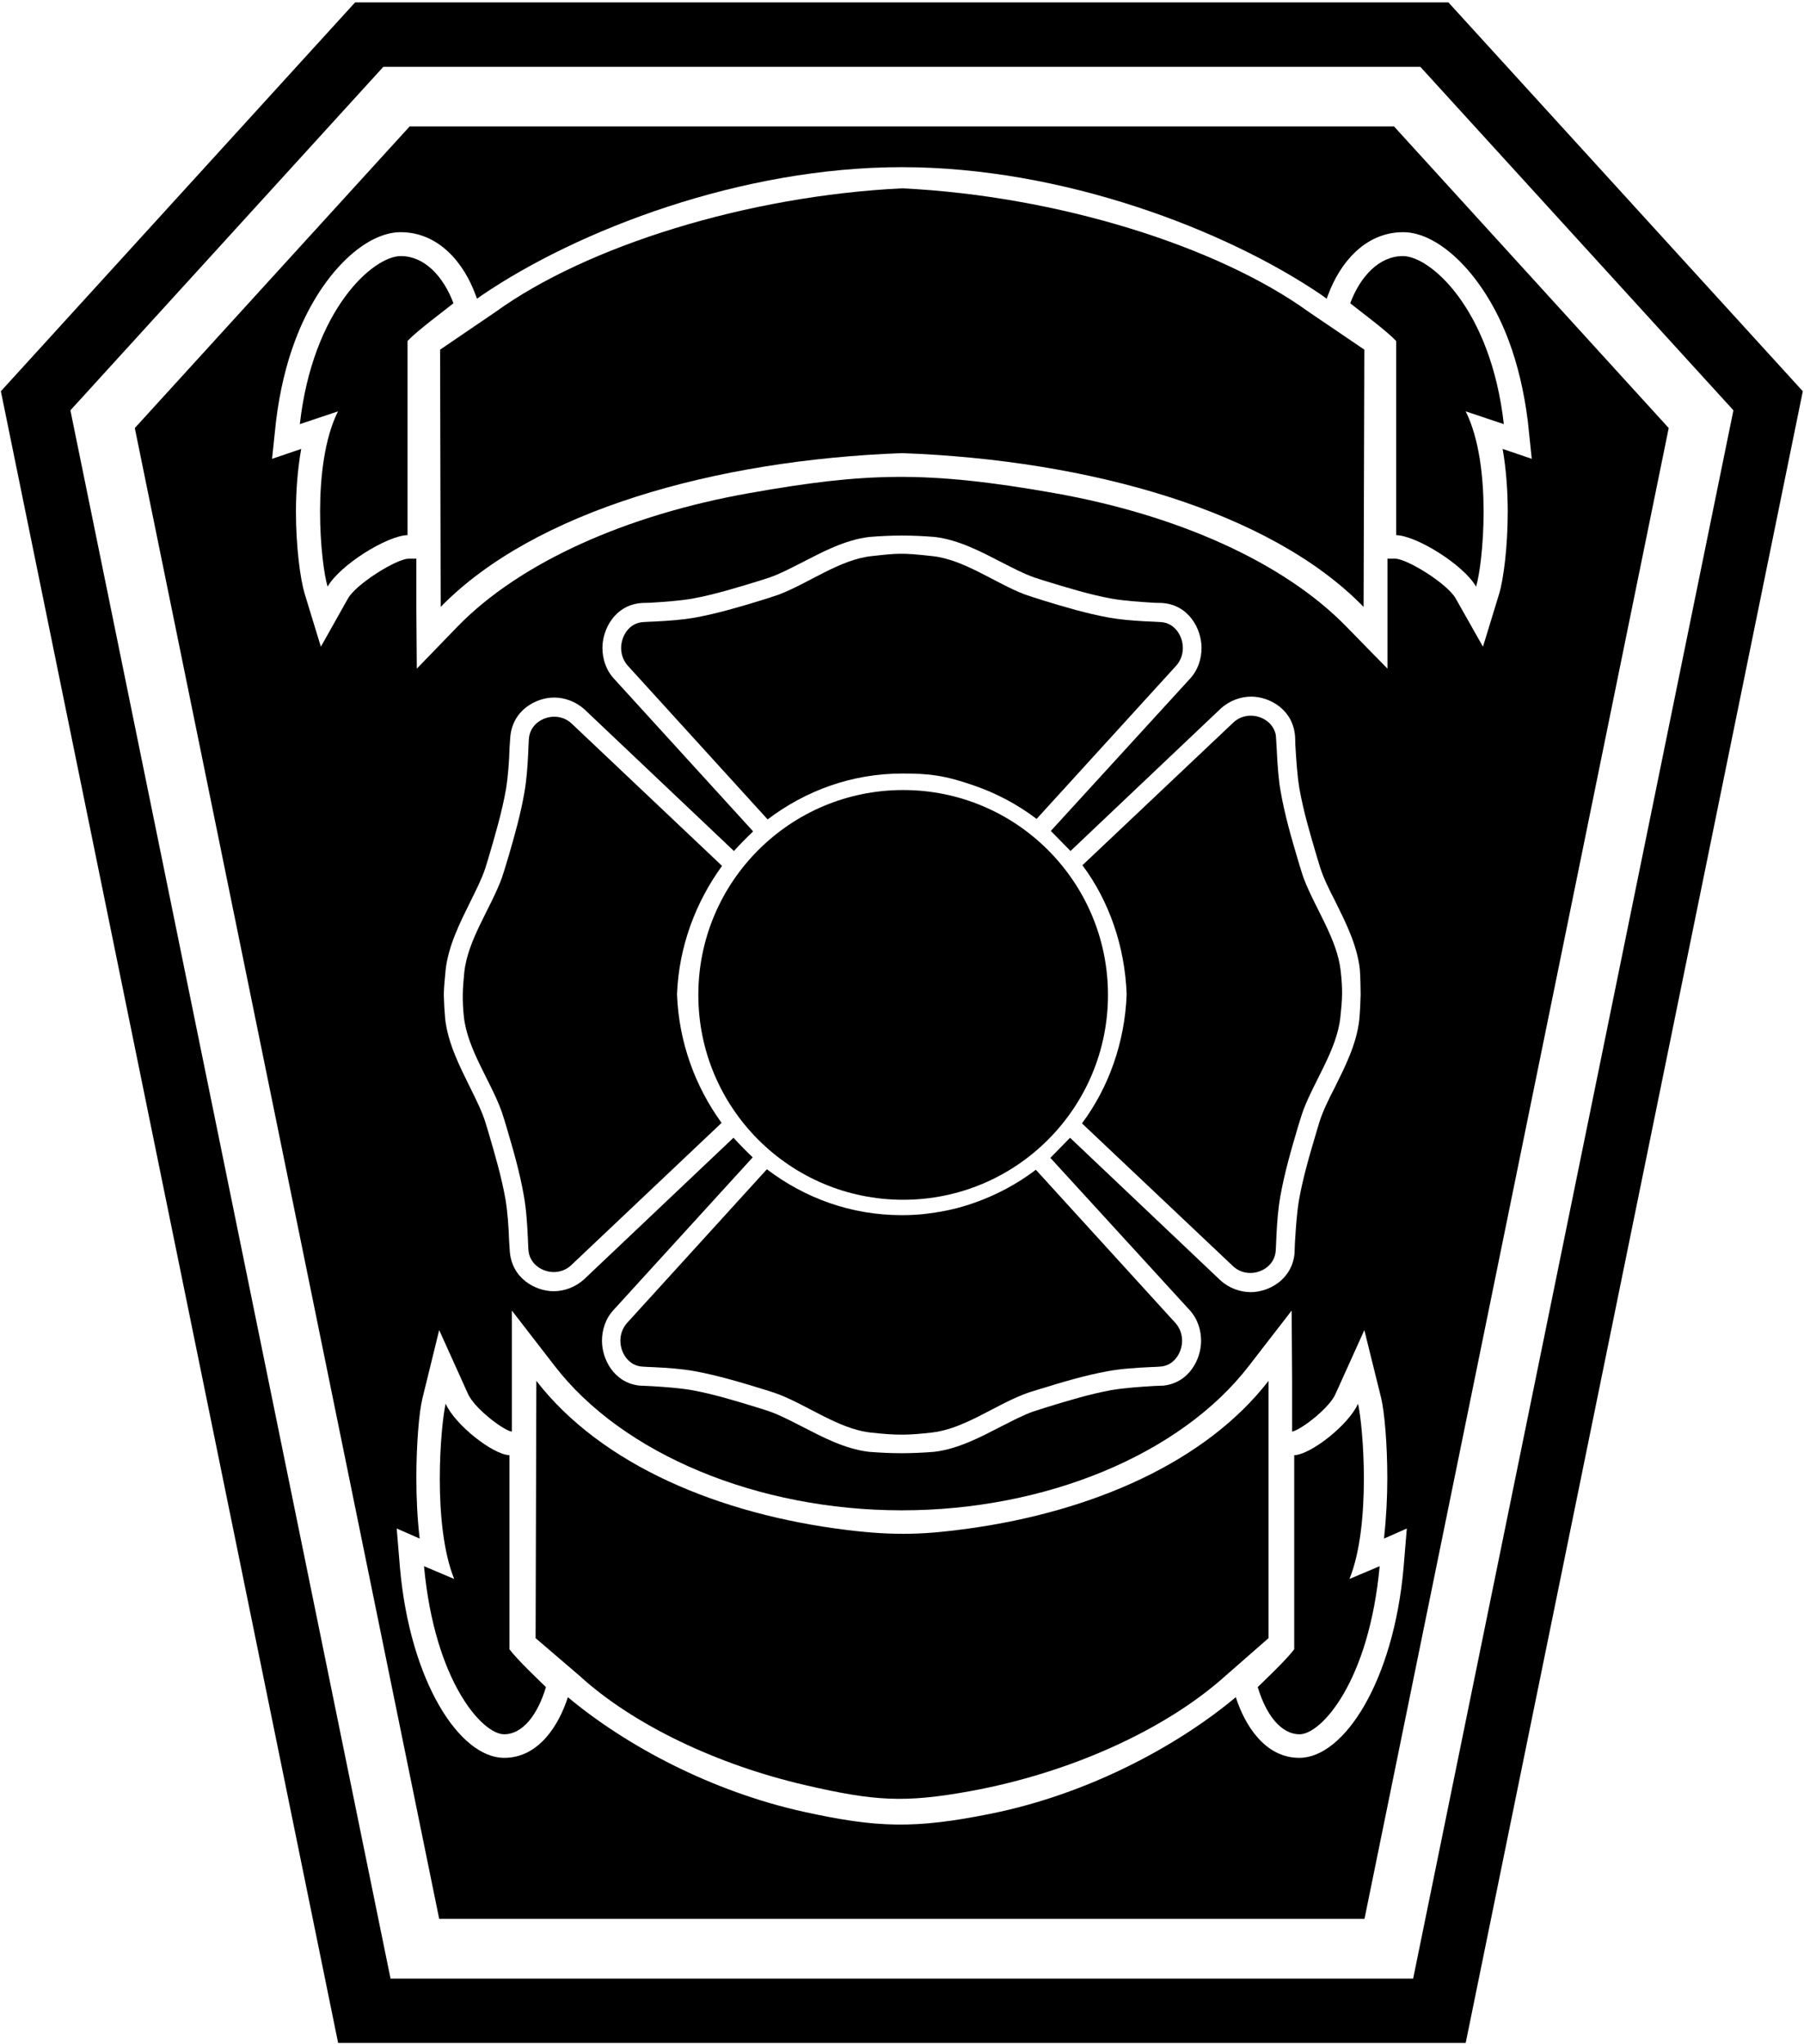 <?xml version="1.0" encoding="UTF-8"?>
<svg xmlns="http://www.w3.org/2000/svg" xmlns:xlink="http://www.w3.org/1999/xlink" width="519pt" height="588pt" viewBox="0 0 519 588" version="1.1">
<g id="surface1">
<path style=" stroke:none;fill-rule:nonzero;fill:rgb(0%,0%,0%);fill-opacity:1;" d="M 416.703 0.691 L 102.16 0.691 L 0.25 112.535 L 97.277 587.613 L 421.672 587.613 L 518.656 112.535 Z M 406.551 569.121 L 112.355 569.121 L 20.254 118.023 L 110.281 19.223 L 408.625 19.223 L 498.695 118.023 L 406.551 569.121 "/>
<path style=" stroke:none;fill-rule:nonzero;fill:rgb(0%,0%,0%);fill-opacity:1;" d="M 401.062 36.375 L 117.844 36.375 L 38.785 123.121 L 126.352 551.93 L 392.555 551.93 L 480.078 123.121 Z M 403.785 451.055 C 400.891 483.5 386.723 505.617 373.805 505.617 C 363.781 505.617 358.035 495.984 355.531 488.164 C 338.418 502.469 312.844 516.039 285.277 521.637 C 263.125 526.133 252.266 525.738 231.41 521.168 C 204.695 515.309 180.027 502.086 163.375 488.164 C 160.871 495.984 155.125 505.617 145.059 505.617 C 132.141 505.617 117.973 483.5 115.078 451.055 L 114.129 439.648 L 120.738 442.547 C 120.047 436.625 119.785 430.707 119.785 425.18 C 119.785 415.285 120.562 406.086 121.559 402.109 L 126.352 382.582 L 134.605 400.855 C 136.289 404.832 144.238 411.008 147.004 411.742 L 147.262 411.742 L 147.262 376.965 L 159.488 392.777 C 179.145 418.352 218.066 434.422 259.453 434.422 C 300.84 434.422 339.719 418.352 359.375 392.777 L 371.602 376.965 L 371.73 397.055 L 371.73 411.742 L 371.902 411.742 C 374.668 411.008 382.617 404.832 384.258 400.855 L 392.512 382.582 L 397.348 402.109 C 398.301 406.086 399.121 415.285 399.121 425.18 C 399.121 430.707 398.816 436.625 398.172 442.547 L 404.734 439.648 Z M 176.699 195.285 C 174.25 192.668 173.316 189.363 173.316 186.344 C 173.316 180.988 176.941 173.832 184.887 173.426 C 184.887 173.426 186.738 173.387 187.059 173.367 C 191.297 173.105 195.41 172.832 199.164 172.191 C 205.707 170.988 212.129 168.996 219.043 166.875 C 219.238 166.816 221.082 166.211 221.406 166.102 C 224.352 165.094 227.453 163.449 231.09 161.605 C 236.469 158.848 243.066 155.281 250.078 154.449 C 253.309 154.184 256.395 154.043 259.496 154.043 C 262.598 154.043 265.684 154.184 268.918 154.449 C 275.926 155.281 282.523 158.848 287.906 161.605 C 291.449 163.402 294.488 165.016 297.367 166.023 C 297.766 166.164 299.848 166.844 300.09 166.918 C 306.949 169.023 313.328 170.996 319.828 172.191 C 323.676 172.848 327.898 173.117 332.25 173.387 C 332.465 173.398 334.109 173.426 334.109 173.426 C 342.051 173.832 345.676 180.988 345.676 186.344 C 345.676 189.363 344.742 192.668 342.297 195.285 L 302.316 239 L 307.98 244.777 L 351.211 203.801 C 353.77 201.469 357.004 200.371 359.957 200.371 C 365.211 200.371 372.219 204.086 372.609 212.195 C 372.609 212.195 372.641 213.973 372.66 214.242 C 372.922 218.621 373.191 222.879 373.824 226.773 C 374.973 233.258 376.832 239.613 378.859 246.426 C 378.98 246.832 379.66 249.078 379.754 249.375 C 380.715 252.406 382.238 255.586 384.199 259.355 C 386.891 264.852 390.402 271.582 391.207 278.738 C 391.41 281.215 391.395 283.625 391.449 286.02 C 391.395 288.41 391.281 290.824 391.059 293.297 C 390.273 300.453 386.777 307.188 384.066 312.68 C 382.129 316.41 380.617 319.562 379.641 322.566 C 379.531 322.895 378.918 324.977 378.828 325.273 C 376.762 332.211 374.859 338.672 373.695 345.266 C 373.07 349.094 372.801 353.27 372.539 357.566 C 372.52 357.91 372.445 360.371 372.418 360.629 C 371.629 368.191 364.906 371.664 359.824 371.664 C 356.871 371.664 353.641 370.57 351.078 368.238 L 307.848 327.258 L 302.184 333.039 L 342.184 376.754 C 344.613 379.367 345.547 382.672 345.547 385.695 C 345.547 390.871 342.156 397.734 334.746 398.547 C 334.496 398.574 332.211 398.645 331.938 398.66 C 327.648 398.926 323.492 399.199 319.699 399.848 C 313.527 400.98 307.465 402.816 300.996 404.801 C 300.41 404.98 297.633 405.871 297.234 406.012 C 294.355 407.023 291.316 408.633 287.773 410.43 C 282.391 413.188 275.797 416.758 268.785 417.59 C 265.551 417.852 262.469 417.992 259.367 417.992 C 256.281 417.992 253.18 417.852 249.945 417.59 C 242.938 416.758 236.34 413.188 230.957 410.43 C 227.352 408.602 224.27 406.969 221.348 405.961 C 220.996 405.84 218.559 405.055 218.09 404.91 C 211.488 402.883 205.316 401.004 199.035 399.848 C 195.469 399.238 191.566 398.961 187.562 398.711 C 187.031 398.676 184.207 398.574 183.938 398.543 C 176.562 397.707 173.184 390.859 173.184 385.695 C 173.184 382.672 174.117 379.367 176.551 376.754 L 216.547 332.895 C 214.66 331.113 212.789 329.188 211.016 327.258 L 168.062 367.953 C 165.504 370.285 162.27 371.398 159.297 371.398 C 154.047 371.398 147.055 367.688 146.645 359.578 C 146.645 359.578 146.484 357.402 146.469 356.934 C 146.324 352.75 146.035 348.703 145.43 345 C 144.277 338.488 142.406 332.105 140.387 325.246 C 140.273 324.863 139.785 323.285 139.785 323.285 C 138.832 319.98 137.094 316.531 135.059 312.418 C 132.367 306.922 128.871 300.172 128.066 293.035 C 127.859 290.641 127.73 288.309 127.676 286.02 C 127.73 283.727 127.992 281.395 128.199 279.004 C 129 271.867 132.496 265.113 135.188 259.617 C 137.016 255.93 138.602 252.777 139.598 249.781 C 139.711 249.438 140.348 247.363 140.434 247.078 C 142.484 240.109 144.395 233.637 145.562 227.035 C 146.18 223.246 146.469 219.102 146.609 214.812 C 146.621 214.441 146.777 212.457 146.777 212.457 C 147.188 204.348 154.176 200.637 159.43 200.637 C 162.402 200.637 165.633 201.754 168.195 204.086 L 211.145 244.777 C 212.902 242.852 214.789 240.926 216.676 239.141 Z M 431.305 170.77 L 426.641 186.02 L 418.777 172.109 C 416.312 167.832 404.953 160.836 401.496 160.703 L 399.164 160.703 L 399.164 192.328 L 387.328 180.23 C 369.324 161.734 338.691 148.086 303.305 141.828 C 266.398 135.301 248.832 135.938 215.531 141.844 C 180.199 148.109 149.609 161.75 131.621 180.23 L 119.914 192.328 L 119.785 175.438 L 119.785 160.703 L 117.453 160.703 C 113.996 160.836 102.637 167.832 100.129 172.109 L 92.312 186.02 L 87.645 170.77 C 86.395 166.621 85.141 157.25 85.141 147.227 C 85.141 141.609 85.57 135.262 86.652 129.125 L 78.27 131.977 L 79.395 121.262 C 80.473 112.449 82.375 104.633 84.879 98.02 C 91.879 79.188 104.797 66.785 115.25 66.785 C 126.395 66.785 133.566 75.902 136.809 84.801 L 137.238 85.926 L 138.621 84.934 C 166.355 66.098 213.273 48.082 259.453 48.082 C 305.68 48.082 352.68 66.098 380.328 84.934 L 381.668 85.926 L 382.098 84.801 C 385.383 75.902 392.555 66.785 403.699 66.785 C 414.109 66.785 427.027 79.188 434.07 98.02 C 436.531 104.633 438.477 112.449 439.555 121.262 L 440.68 131.977 L 432.297 129.125 C 433.379 135.262 433.766 141.609 433.766 147.227 C 433.766 157.25 432.559 166.621 431.305 170.77 "/>
<path style=" stroke:none;fill-rule:nonzero;fill:rgb(0%,0%,0%);fill-opacity:1;" d="M 259.539 54.172 C 214.914 56.332 168.73 70.805 142.555 89.727 L 126.613 100.57 L 126.785 174.57 C 153.699 146.969 205.754 132.32 259.539 130.336 C 313.367 132.32 365.426 146.969 392.297 174.57 L 392.512 100.57 L 376.527 89.727 C 350.348 70.805 304.211 56.332 259.539 54.172 "/>
<path style=" stroke:none;fill-rule:nonzero;fill:rgb(0%,0%,0%);fill-opacity:1;" d="M 364.949 397.184 C 346.797 420.617 314.289 434.715 278.77 439.652 C 266.484 441.363 257.727 441.805 243.707 440.086 C 206.898 435.578 173.02 421.348 154.305 397.184 L 154.09 471.188 L 166.746 482.031 C 182.09 496.031 206.16 507.594 231.992 513.539 C 251.527 518.031 260.133 518.641 279.039 515.211 C 307.852 509.977 335.363 497.488 352.551 482.031 L 364.949 471.188 L 364.949 397.184 "/>
<path style=" stroke:none;fill-rule:nonzero;fill:rgb(0%,0%,0%);fill-opacity:1;" d="M 259.629 222.492 C 267.086 222.492 271.656 222.953 280.148 225.922 C 286.73 228.191 292.785 231.414 298.223 235.551 L 338.367 191.492 C 339.695 190.012 340.297 188.188 340.297 186.383 C 340.297 182.957 337.996 179.105 333.848 178.922 C 333.641 178.883 330.227 178.75 329 178.684 C 325.574 178.488 322.105 178.199 318.855 177.605 C 312.668 176.473 306.574 174.684 300.352 172.777 C 299.32 172.465 295.488 171.242 294.723 170.945 C 286.211 167.656 277.391 160.969 268.301 159.965 C 259.504 158.992 258.438 159.105 250.691 159.965 C 241.516 160.977 232.605 167.789 224.016 171.043 C 223.34 171.301 219.91 172.391 219 172.668 C 212.652 174.617 206.445 176.449 200.137 177.605 C 196.418 178.285 192.406 178.566 188.504 178.762 C 187.781 178.797 185.352 178.883 185.148 178.922 C 180.996 179.105 178.699 182.957 178.699 186.383 C 178.699 188.188 179.297 190.012 180.625 191.492 L 220.844 235.695 C 231.742 227.422 245.012 222.492 259.629 222.492 "/>
<path style=" stroke:none;fill-rule:nonzero;fill:rgb(0%,0%,0%);fill-opacity:1;" d="M 279.934 346.094 C 276.047 347.453 271.895 348.426 267.598 348.973 C 264.887 349.379 262.234 349.52 259.41 349.52 C 244.797 349.52 231.523 344.594 220.629 336.32 L 180.406 380.523 C 179.082 382.004 178.48 383.828 178.48 385.633 C 178.48 389.059 180.781 392.91 184.93 393.094 C 185.137 393.137 187.25 393.203 187.816 393.234 C 191.863 393.426 196.051 393.699 199.922 394.41 C 206.727 395.656 213.422 397.695 220.293 399.812 C 220.703 399.938 222.391 400.469 222.703 400.578 C 231.633 403.633 240.906 410.992 250.477 412.051 C 258.359 412.926 261.395 412.793 268.086 412.051 C 277.039 411.062 285.738 404.551 294.137 401.215 C 296.098 400.434 297.062 400.184 299.023 399.578 C 305.633 397.547 312.082 395.609 318.641 394.41 C 322.691 393.668 327.09 393.402 331.316 393.207 C 331.691 393.188 333.426 393.137 333.629 393.094 C 337.777 392.91 340.078 389.059 340.078 385.633 C 340.078 383.828 339.48 382.004 338.152 380.523 L 298.008 336.465 C 292.566 340.602 286.512 343.824 279.934 346.094 "/>
<path style=" stroke:none;fill-rule:nonzero;fill:rgb(0%,0%,0%);fill-opacity:1;" d="M 311.277 323.121 L 354.715 364.18 C 356.152 365.539 357.945 366.148 359.723 366.148 C 363.066 366.148 366.844 363.816 367.031 359.559 C 367.066 359.355 367.188 356.016 367.25 354.84 C 367.438 351.277 367.715 347.652 368.32 344.27 C 369.496 337.543 371.398 330.938 373.398 324.188 C 373.594 323.527 374.656 320.105 375.012 319.172 C 378.293 310.625 384.633 301.77 385.609 292.648 C 386.184 287.355 386.312 284.777 385.719 279.348 C 384.754 270.16 378.332 261.242 375.074 252.641 C 374.742 251.766 373.738 248.473 373.547 247.82 C 371.531 241.066 369.625 234.453 368.449 227.727 C 367.789 224.023 367.531 220.039 367.34 216.156 C 367.297 215.316 367.094 211.66 367.02 211.297 C 366.273 207.766 362.887 205.848 359.852 205.848 C 358.078 205.848 356.281 206.453 354.844 207.812 L 311.406 248.871 C 319.109 259.191 323.613 272.191 324.137 285.996 C 323.613 299.805 318.977 312.801 311.277 323.121 "/>
<path style=" stroke:none;fill-rule:nonzero;fill:rgb(0%,0%,0%);fill-opacity:1;" d="M 207.727 249.055 L 164.457 208.117 C 163.02 206.762 161.223 206.152 159.445 206.152 C 156.102 206.152 152.328 208.484 152.141 212.742 C 152.102 212.945 151.992 215.98 151.941 217.004 C 151.754 220.715 151.48 224.504 150.852 228.027 C 149.773 234.195 148.082 240.262 146.27 246.434 C 145.91 247.648 144.641 251.824 144.363 252.574 C 141.152 261.293 134.562 270.336 133.578 279.652 C 133.094 284.285 132.945 287.605 133.449 292.387 C 134.438 301.758 141.102 310.852 144.289 319.621 C 144.547 320.316 145.363 322.98 145.516 323.496 C 147.562 330.395 149.535 337.141 150.719 344.008 C 151.434 348 151.688 352.328 151.883 356.492 C 151.906 357.023 151.973 359.094 152.008 359.297 C 152.195 363.555 155.973 365.887 159.316 365.887 C 161.094 365.887 162.887 365.277 164.324 363.918 L 207.594 322.98 C 200.023 312.539 195.297 299.805 194.773 286.02 C 195.297 272.23 200.156 259.496 207.727 249.055 "/>
<path style=" stroke:none;fill-rule:nonzero;fill:rgb(0%,0%,0%);fill-opacity:1;" d="M 115.293 73.656 C 107.473 73.656 90.023 88.777 86.262 121.996 L 97.234 118.324 C 89.461 133.922 92.27 162.348 94.254 168.738 C 97.711 162.605 111.234 154.094 117.238 153.922 L 117.238 113.184 C 117.238 107.523 117.238 100.051 117.238 98.105 C 119.914 95.172 128.039 89.207 130.457 87.223 C 127.477 79.316 122.031 73.656 115.293 73.656 "/>
<path style=" stroke:none;fill-rule:nonzero;fill:rgb(0%,0%,0%);fill-opacity:1;" d="M 403.613 73.656 C 396.875 73.656 391.43 79.316 388.449 87.223 C 390.867 89.207 398.992 95.172 401.668 98.105 C 401.668 100.051 401.668 107.523 401.668 113.184 L 401.668 153.922 C 407.676 154.094 421.195 162.605 424.652 168.738 C 426.641 162.348 429.445 133.922 421.672 118.324 L 432.645 121.996 C 428.887 88.777 411.434 73.656 403.613 73.656 "/>
<path style=" stroke:none;fill-rule:nonzero;fill:rgb(0%,0%,0%);fill-opacity:1;" d="M 146.57 474.383 C 146.57 472.438 146.57 464.965 146.57 459.309 L 146.57 418.566 C 141.82 418.395 130.934 409.887 128.211 403.75 C 126.742 410.145 124.367 438.57 130.672 454.164 L 121.988 450.492 C 125.059 483.715 138.797 498.836 145.016 498.836 C 150.414 498.836 154.691 493.176 157.066 485.27 C 155.039 483.281 148.73 477.32 146.57 474.383 "/>
<path style=" stroke:none;fill-rule:nonzero;fill:rgb(0%,0%,0%);fill-opacity:1;" d="M 390.695 403.75 C 387.977 409.887 377.09 418.395 372.336 418.566 L 372.336 459.309 C 372.336 464.965 372.336 472.438 372.336 474.383 C 370.176 477.32 363.867 483.281 361.84 485.27 C 364.215 493.176 368.492 498.836 373.891 498.836 C 380.113 498.836 393.852 483.715 396.918 450.492 L 388.234 454.164 C 394.539 438.57 392.164 410.145 390.695 403.75 "/>
<path style=" stroke:none;fill-rule:nonzero;fill:rgb(0%,0%,0%);fill-opacity:1;" d="M 259.836 345.094 C 292.379 345.094 318.758 318.711 318.758 286.168 C 318.758 253.621 292.379 227.242 259.836 227.242 C 227.289 227.242 200.906 253.621 200.906 286.168 C 200.906 318.711 227.289 345.094 259.836 345.094 "/>
</g>
</svg>
